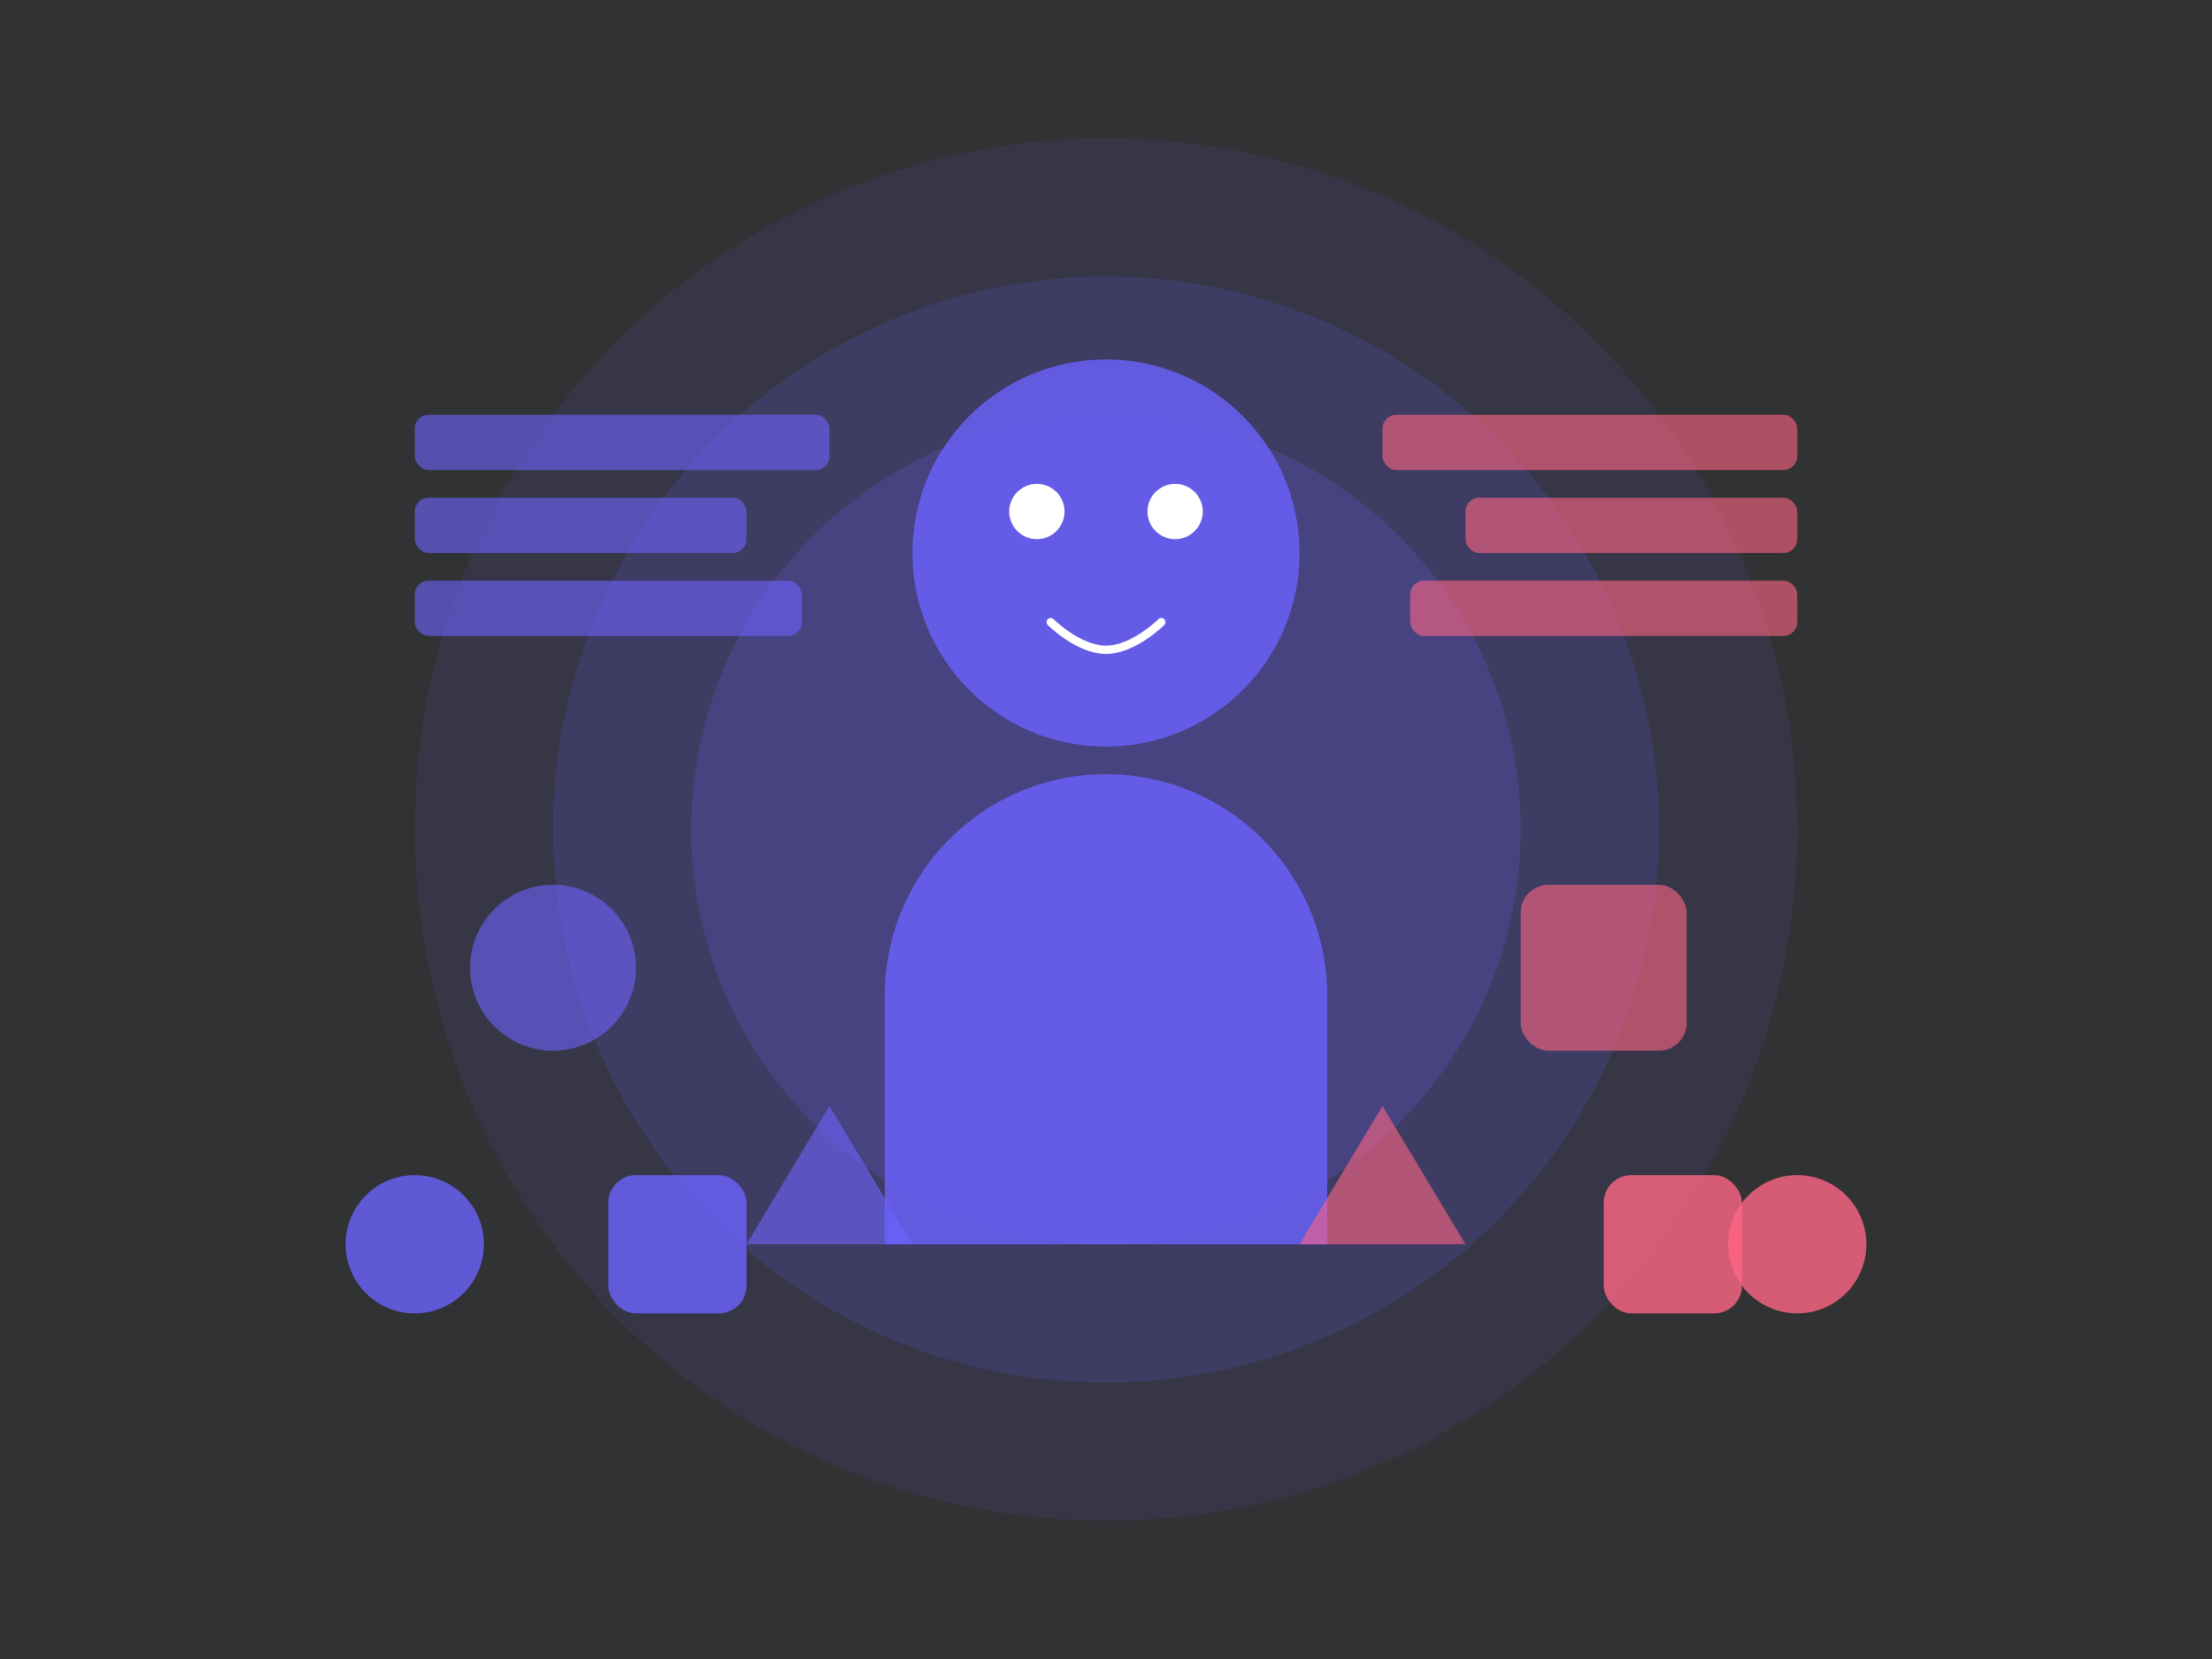 <svg width="800" height="600" viewBox="0 0 800 600" fill="none" xmlns="http://www.w3.org/2000/svg">
  <rect x="0" y="0" width="800" height="600" fill="#333333" stroke="none"/>
  <!-- Background -->
  <rect width="800" height="600" fill="#0A1929" opacity="0.05"/>
  
  <!-- Decorative Elements -->
  <circle cx="400" cy="300" r="250" fill="#6C63FF" opacity="0.1"/>
  <circle cx="400" cy="300" r="200" fill="#6C63FF" opacity="0.15"/>
  <circle cx="400" cy="300" r="150" fill="#6C63FF" opacity="0.2"/>
  
  <!-- Developer Illustration -->
  <!-- Person -->
  <circle cx="400" cy="200" r="70" fill="#6C63FF" opacity="0.8"/>
  <path d="M400 280C355.817 280 320 315.817 320 360V450H480V360C480 315.817 444.183 280 400 280Z" fill="#6C63FF" opacity="0.8"/>
  
  <!-- Face Details -->
  <circle cx="375" cy="185" r="10" fill="white"/>
  <circle cx="425" cy="185" r="10" fill="white"/>
  <path d="M380 225C380 225 390 235 400 235C410 235 420 225 420 225" stroke="white" stroke-width="3" stroke-linecap="round"/>
  
  <!-- Code Elements -->
  <rect x="150" y="150" width="150" height="20" rx="5" fill="#6C63FF" opacity="0.6"/>
  <rect x="150" y="180" width="120" height="20" rx="5" fill="#6C63FF" opacity="0.6"/>
  <rect x="150" y="210" width="140" height="20" rx="5" fill="#6C63FF" opacity="0.6"/>
  
  <rect x="500" y="150" width="150" height="20" rx="5" fill="#FF6584" opacity="0.6"/>
  <rect x="530" y="180" width="120" height="20" rx="5" fill="#FF6584" opacity="0.6"/>
  <rect x="510" y="210" width="140" height="20" rx="5" fill="#FF6584" opacity="0.6"/>
  
  <!-- Floating Elements -->
  <circle cx="200" cy="350" r="30" fill="#6C63FF" opacity="0.6"/>
  <rect x="550" y="320" width="60" height="60" rx="10" fill="#FF6584" opacity="0.6"/>
  <polygon points="300,400 330,450 270,450" fill="#6C63FF" opacity="0.6"/>
  <polygon points="500,400 530,450 470,450" fill="#FF6584" opacity="0.6"/>
  
  <!-- Tech Icons -->
  <circle cx="150" cy="450" r="25" fill="#6C63FF" opacity="0.8"/>
  <circle cx="650" cy="450" r="25" fill="#FF6584" opacity="0.8"/>
  <rect x="220" y="425" width="50" height="50" rx="10" fill="#6C63FF" opacity="0.8"/>
  <rect x="580" y="425" width="50" height="50" rx="10" fill="#FF6584" opacity="0.8"/>
</svg>
